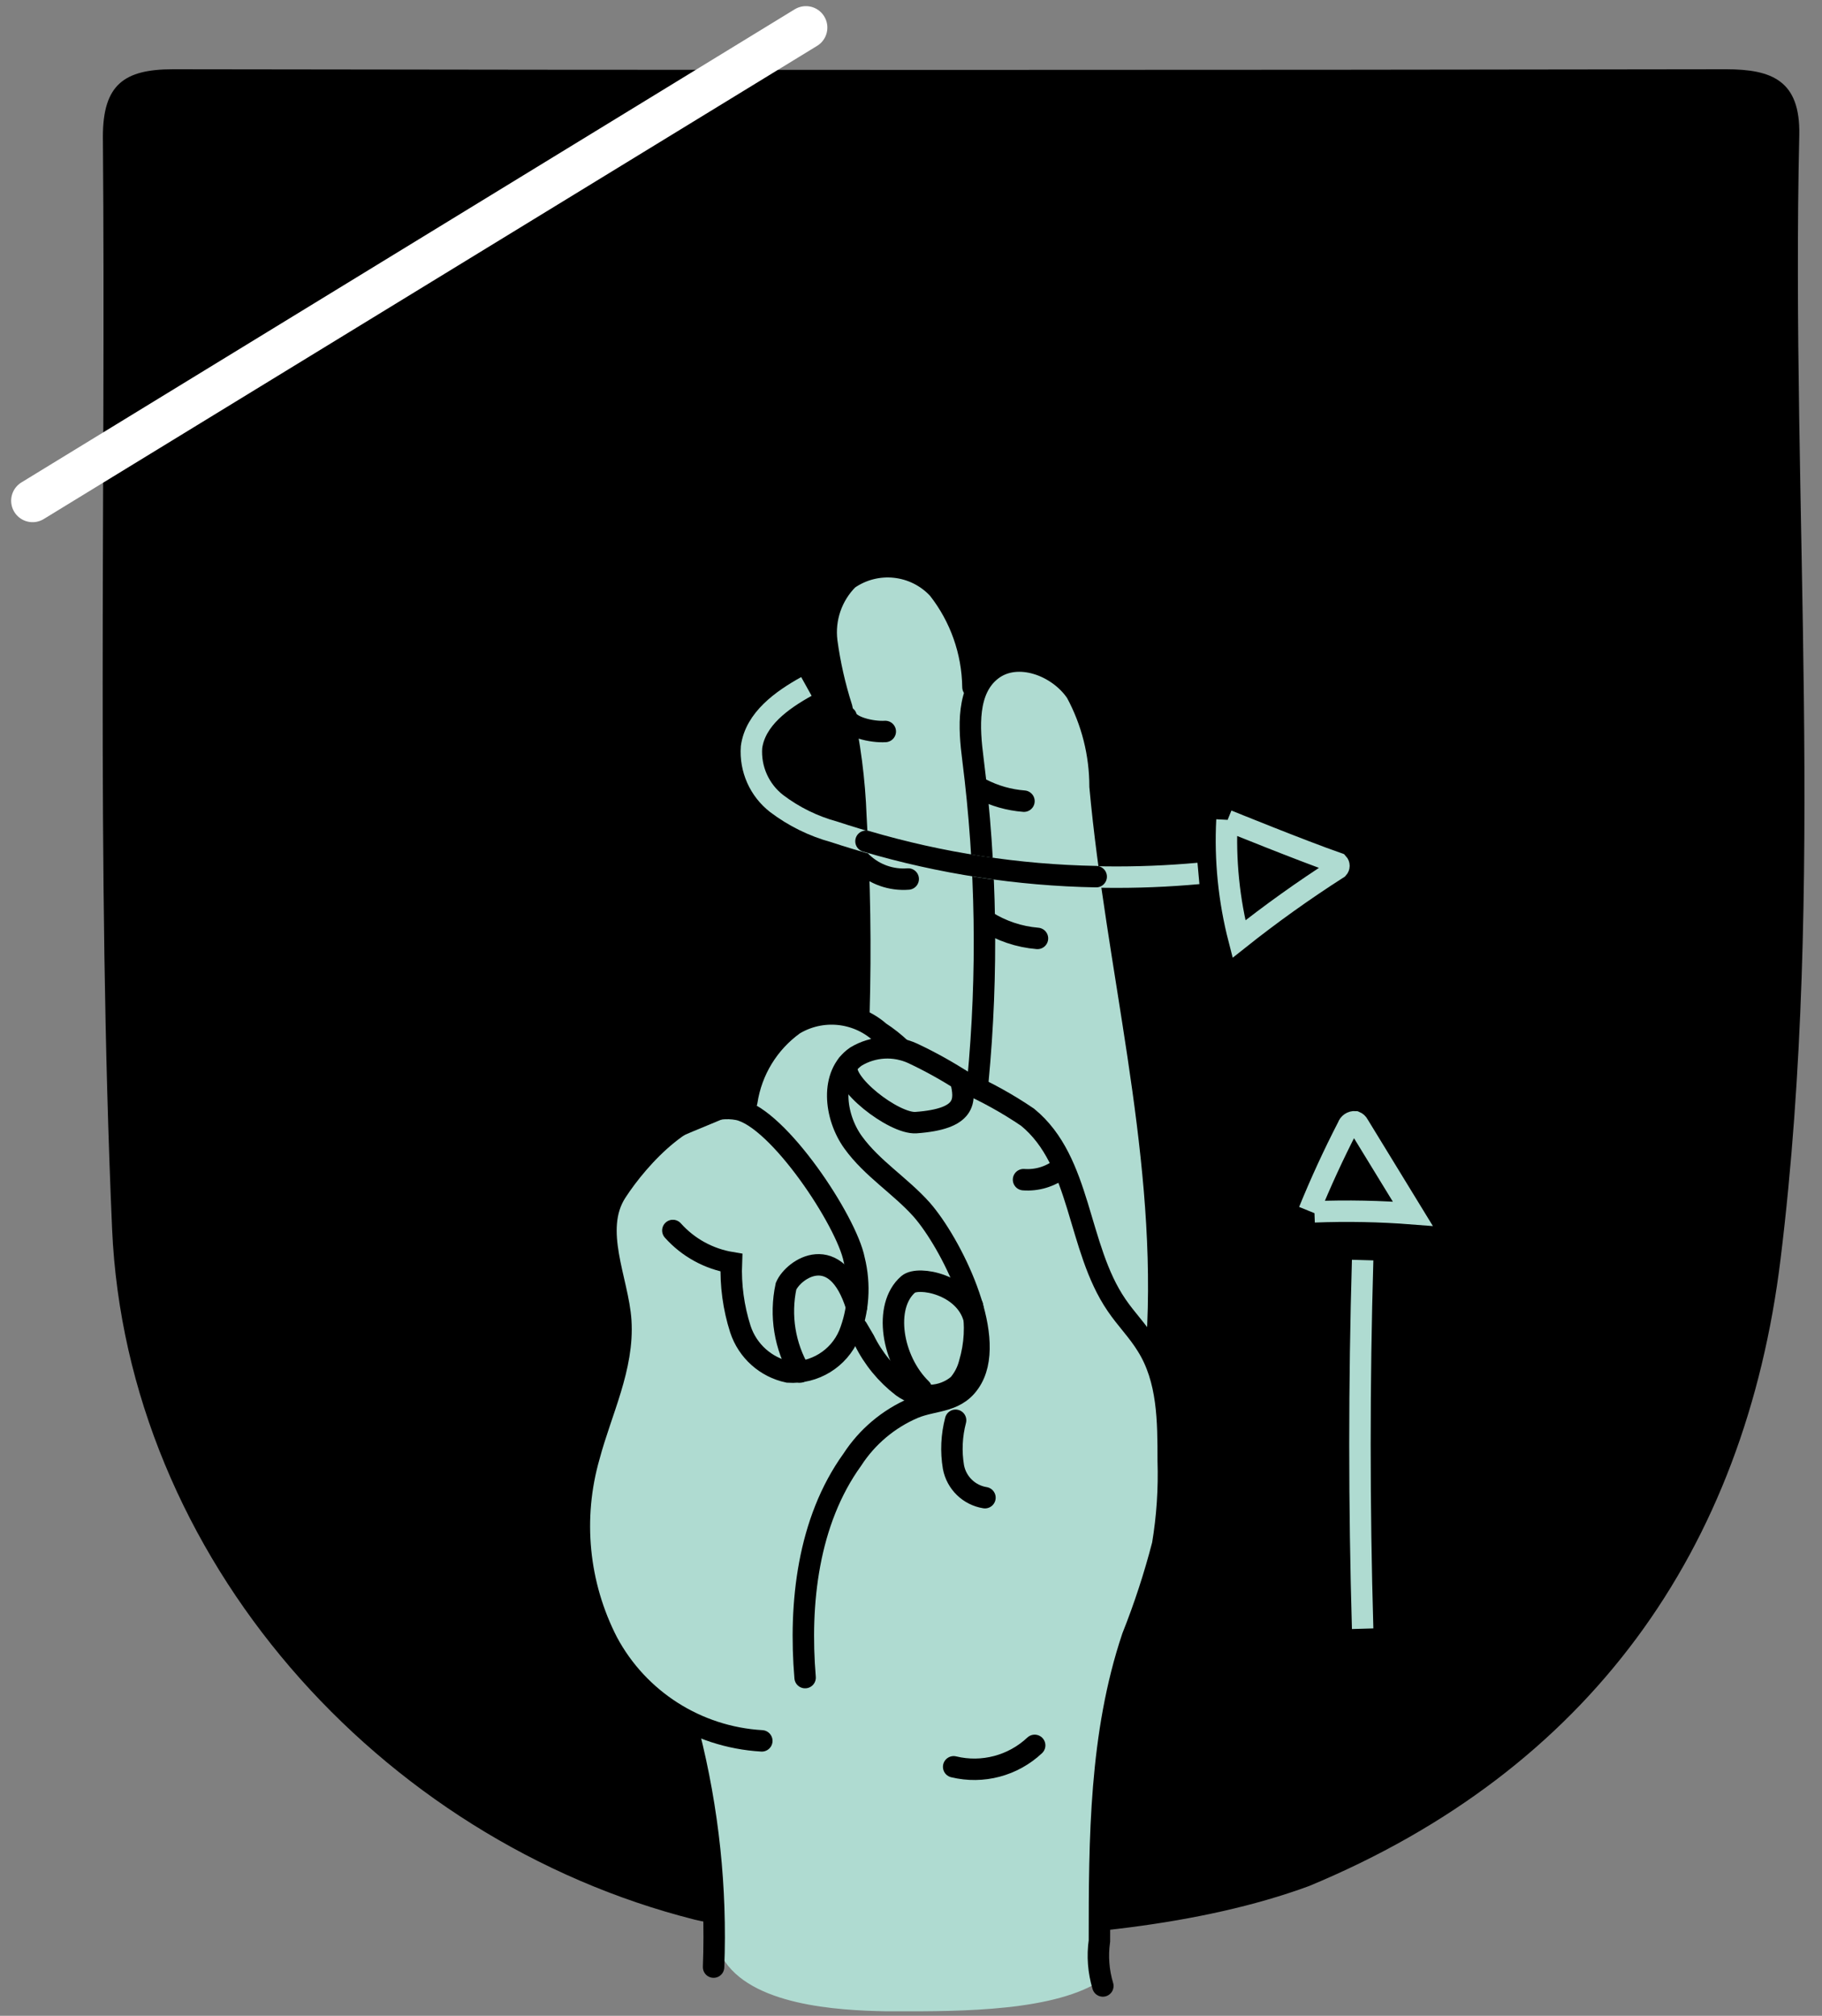 <?xml version="1.0" encoding="UTF-8"?>
<svg width="85px" height="94px" viewBox="0 0 85 94" version="1.1" xmlns="http://www.w3.org/2000/svg" xmlns:xlink="http://www.w3.org/1999/xlink">
    <rect x="0" y="0" width="85" height="94" fill="#808080" stroke="none"/>
    <!-- Generator: Sketch 43.2 (39069) - http://www.bohemiancoding.com/sketch -->
    <title>Ú</title>
    <desc>Created with Sketch.</desc>
    <defs></defs>
    <g id="Symbols" stroke="none" stroke-width="1" fill="none" fill-rule="evenodd">
        <g id="ú" transform="translate(-25, 2)">
            <g id="Ú" transform="translate(26, -1)">
                <path d="M31.42,88.52 C16.67,84.8 4.91,71.62 4.23,56.32 C3.49,39.32 3.94,22.32 3.8,5.37 C3.8,2.94 4.8,2.23 7.07,2.23 C31.217,2.27 55.367,2.27 79.52,2.23 C81.67,2.23 82.99,2.76 82.94,5.29 C82.54,22.76 84.2,40.29 82.07,57.69 C80.41,71.31 73.13,81.53 60.07,86.95 C49.88,90.7 34.32,89.23 31.42,88.52 Z" id="Shape" fill="#000000" fill-rule="nonzero"></path>
                <path d="M62.57,74.95 C62.403,69.217 62.403,63.487 62.57,57.76" id="Shape" stroke="#AFDBD1"></path>
                <path d="M60.32,55.51 C61.85,55.451 63.383,55.481 64.91,55.6 L62.37,51.45 C62.339,51.387 62.285,51.337 62.22,51.31 C62.067,51.298 61.926,51.394 61.88,51.54 C61.213,52.833 60.61,54.143 60.07,55.47" id="Shape" stroke="#AFDBD1"></path>
                <path d="M52.84,62.02 C52.818,61.898 52.788,61.778 52.75,61.66 C52.786,61.529 52.813,61.395 52.83,61.26 C52.944,60.387 52.944,59.503 52.83,58.63 C52.786,58.304 52.691,57.987 52.55,57.69 C52.55,56.77 52.6,55.85 52.55,54.92 C52.45,52.18 51.71,49.38 51.93,46.64 C52.025,45.901 51.716,45.168 51.12,44.72 C51.016,42.933 50.731,41.16 50.27,39.43 C50.27,38.98 50.19,38.52 50.17,38.07 C50.06,36.07 50.27,33.93 49.59,31.96 C49.316,31.095 48.583,30.455 47.69,30.3 C46.712,29.479 45.26,29.576 44.4,30.52 C44.001,28.871 43.224,27.337 42.13,26.04 C41.149,25.072 39.571,25.072 38.59,26.04 L38.5,26.15 C37.605,26.481 37.083,27.414 37.27,28.35 C37.66,31.55 38.8,34.51 39.27,37.67 C39.48,39.291 39.53,40.929 39.42,42.56 C39.42,43.2 39.57,45.27 39.55,46.56 C39.087,46.436 38.604,46.408 38.13,46.48 C37.22,46.282 36.269,46.494 35.529,47.061 C34.789,47.627 34.336,48.49 34.29,49.42 C34.14,49.63 34,49.85 33.86,50.08 C33.721,50.307 33.616,50.553 33.55,50.81 C32.43,51.35 30.07,52.21 29.69,52.54 C28.517,53.492 27.702,54.814 27.38,56.29 C27.02,58.48 28.16,60.42 27.75,62.67 C27.42,64.47 26.75,65.77 26.49,67.4 L26.49,67.62 C25.711,68.537 25.524,69.819 26.01,70.92 C26.023,71.585 26.187,72.238 26.49,72.83 C26.69,73.4 26.97,73.94 27.22,74.83 C27.37,75.353 27.686,75.812 28.12,76.14 C28.443,76.973 28.941,77.726 29.58,78.35 C30.12,78.85 30.58,79.13 31.04,79.47 C31.06,79.612 31.09,79.752 31.13,79.89 C31.763,81.943 32.15,84.065 32.28,86.21 C32.34,87.5 32.01,89.09 32.7,90.28 C33.99,92.52 38.08,92.75 40.33,92.79 C43.07,92.79 47.59,92.88 50.03,91.55 C50.3,89.55 50.75,85.17 50.21,82.97 C50.173,82.821 50.119,82.677 50.05,82.54 C50.39,79.25 51.57,76.54 52.45,73.3 C53.314,69.601 53.447,65.769 52.84,62.02 L52.84,62.02 Z" id="Shape" fill="#AFDBD1" fill-rule="nonzero"></path>
                <path d="M30.39,56.38 C31.102,57.177 32.065,57.706 33.12,57.88 C33.078,58.93 33.22,59.979 33.54,60.98 C33.874,61.997 34.723,62.759 35.77,62.98 C36.99,63.062 38.129,62.364 38.61,61.24 C39.056,60.128 39.14,58.903 38.85,57.74 C38.5,55.95 35.32,51.14 33.44,50.74 C31.2,50.29 28.8,52.97 27.75,54.59 C26.61,56.36 27.84,58.72 27.96,60.59 C28.1,62.76 27.05,64.8 26.49,66.9 C25.657,69.796 25.961,72.901 27.34,75.58 C28.776,78.262 31.503,80.004 34.54,80.18" id="Shape" stroke="#000000" stroke-linecap="round"></path>
                <path d="M43.49,81.39 C44.838,81.716 46.259,81.34 47.27,80.39" id="Shape" stroke="#000000" stroke-linecap="round"></path>
                <path d="M33.84,50.37 C34.057,48.922 34.851,47.624 36.04,46.77 C37.309,46.006 38.928,46.151 40.04,47.13 C40.397,47.362 40.732,47.626 41.04,47.92" id="Shape" stroke="#000000" stroke-linecap="round"></path>
                <path d="M36.56,77.23 C36.27,73.78 36.69,69.94 38.76,67.07 C39.453,66.001 40.449,65.162 41.62,64.66 C42.62,64.24 43.7,64.44 44.35,63.27 C45.49,61.2 43.35,56.95 42,55.41 C41,54.29 39.68,53.49 38.8,52.27 C37.92,51.05 37.72,49.11 38.93,48.27 C39.734,47.785 40.726,47.729 41.58,48.12 C42.417,48.514 43.226,48.965 44,49.47 C45.027,49.924 46.011,50.469 46.94,51.1 C49.47,53.17 49.24,57.16 51.09,59.86 C51.53,60.51 52.09,61.07 52.5,61.74 C53.5,63.32 53.5,65.27 53.5,67.12 C53.542,68.429 53.455,69.738 53.24,71.03 C52.861,72.495 52.39,73.934 51.83,75.34 C50.31,79.87 50.29,84.74 50.29,89.51 C50.19,90.213 50.245,90.93 50.45,91.61" id="Shape" stroke="#000000" stroke-linecap="round"></path>
                <path d="M30.71,79.16 C30.942,79.316 31.098,79.563 31.14,79.84 C32.043,83.396 32.43,87.064 32.29,90.73" id="Shape" stroke="#000000" stroke-linecap="round"></path>
                <path d="M44.62,49.41 C45.096,44.417 45.019,39.386 44.39,34.41 C44.2,32.93 44.08,31.15 45.27,30.24 C46.46,29.33 48.36,30.03 49.21,31.29 C49.939,32.638 50.321,34.147 50.32,35.68 C51.09,44.07 53.38,52.37 53.02,60.79 C52.974,61.514 53.031,62.242 53.19,62.95" id="Shape" stroke="#000000" stroke-linecap="round"></path>
                <path d="M38.99,60.94 L39.32,61.5 C39.738,62.351 40.348,63.093 41.1,63.67 C41.889,64.244 42.968,64.203 43.71,63.57 C43.959,63.282 44.137,62.939 44.23,62.57 C44.487,61.704 44.535,60.789 44.37,59.9" id="Shape" stroke="#000000" stroke-linecap="round"></path>
                <path d="M43.58,65.23 C43.393,65.942 43.359,66.684 43.48,67.41 C43.619,68.149 44.207,68.722 44.95,68.84" id="Shape" stroke="#000000" stroke-linecap="round"></path>
                <path d="M39.07,46.23 C39.157,43.183 39.11,40.137 38.93,37.09 C38.868,35.38 38.647,33.679 38.27,32.01 C37.947,30.999 37.712,29.962 37.57,28.91 C37.438,27.841 37.807,26.771 38.57,26.01 C39.885,25.088 41.68,25.28 42.77,26.46 C43.798,27.768 44.367,29.377 44.39,31.04" id="Shape" stroke="#000000" stroke-linecap="round"></path>
                <path d="M36.32,62.98 C35.609,61.776 35.377,60.348 35.67,58.98 C36.02,58.17 38,56.82 38.96,59.93" id="Shape" stroke="#000000" stroke-linecap="round"></path>
                <path d="M38.48,32.43 C38.59,32.91 39.69,33.15 40.3,33.11" id="Shape" stroke="#000000" stroke-linecap="round"></path>
                <path d="M39.22,39.23 C39.796,39.777 40.578,40.053 41.37,39.99" id="Shape" stroke="#000000" stroke-linecap="round"></path>
                <path d="M44.77,35.79 C45.392,36.112 46.072,36.306 46.77,36.36" id="Shape" stroke="#000000" stroke-linecap="round"></path>
                <path d="M44.99,41.95 C45.716,42.411 46.543,42.689 47.4,42.76" id="Shape" stroke="#000000" stroke-linecap="round"></path>
                <path d="M46.75,54.01 C47.366,54.057 47.979,53.875 48.47,53.5" id="Shape" stroke="#000000" stroke-linecap="round"></path>
                <path d="M38.54,48.64 C38.16,49.45 40.7,51.42 41.73,51.35 C44.08,51.18 44.07,50.35 43.81,49.35" id="Shape" stroke="#000000" stroke-linecap="round"></path>
                <path d="M41.98,63.77 C40.61,62.44 40.19,59.91 41.37,58.89 C41.84,58.49 44.01,58.89 44.44,60.48" id="Shape" stroke="#000000" stroke-linecap="round"></path>
                <path d="M36.62,31.01 C35.47,31.65 34.24,32.53 34.06,33.84 C33.986,34.857 34.425,35.844 35.23,36.47 C36.031,37.077 36.941,37.525 37.91,37.79 C43.384,39.593 49.17,40.253 54.91,39.73" id="Shape" stroke="#AFDBD1"></path>
                <path d="M56.24,37.23 C56.143,39.101 56.332,40.976 56.8,42.79 C58.283,41.612 59.825,40.511 61.42,39.49 C61.48,39.425 61.48,39.325 61.42,39.26 C59.65,38.64 56.26,37.26 56.26,37.26" id="Shape" stroke="#AFDBD1"></path>
                <path d="M39.4,38.23 C42.89,39.258 46.502,39.813 50.14,39.88" id="Shape" stroke="#000000" stroke-linecap="round"></path>
                <path d="M0.52,22.35 L36.598,0.286" id="Shape" stroke="#FFFFFF" stroke-width="2" stroke-linecap="round" stroke-linejoin="round"></path>
            </g>
        </g>
    </g>
</svg>